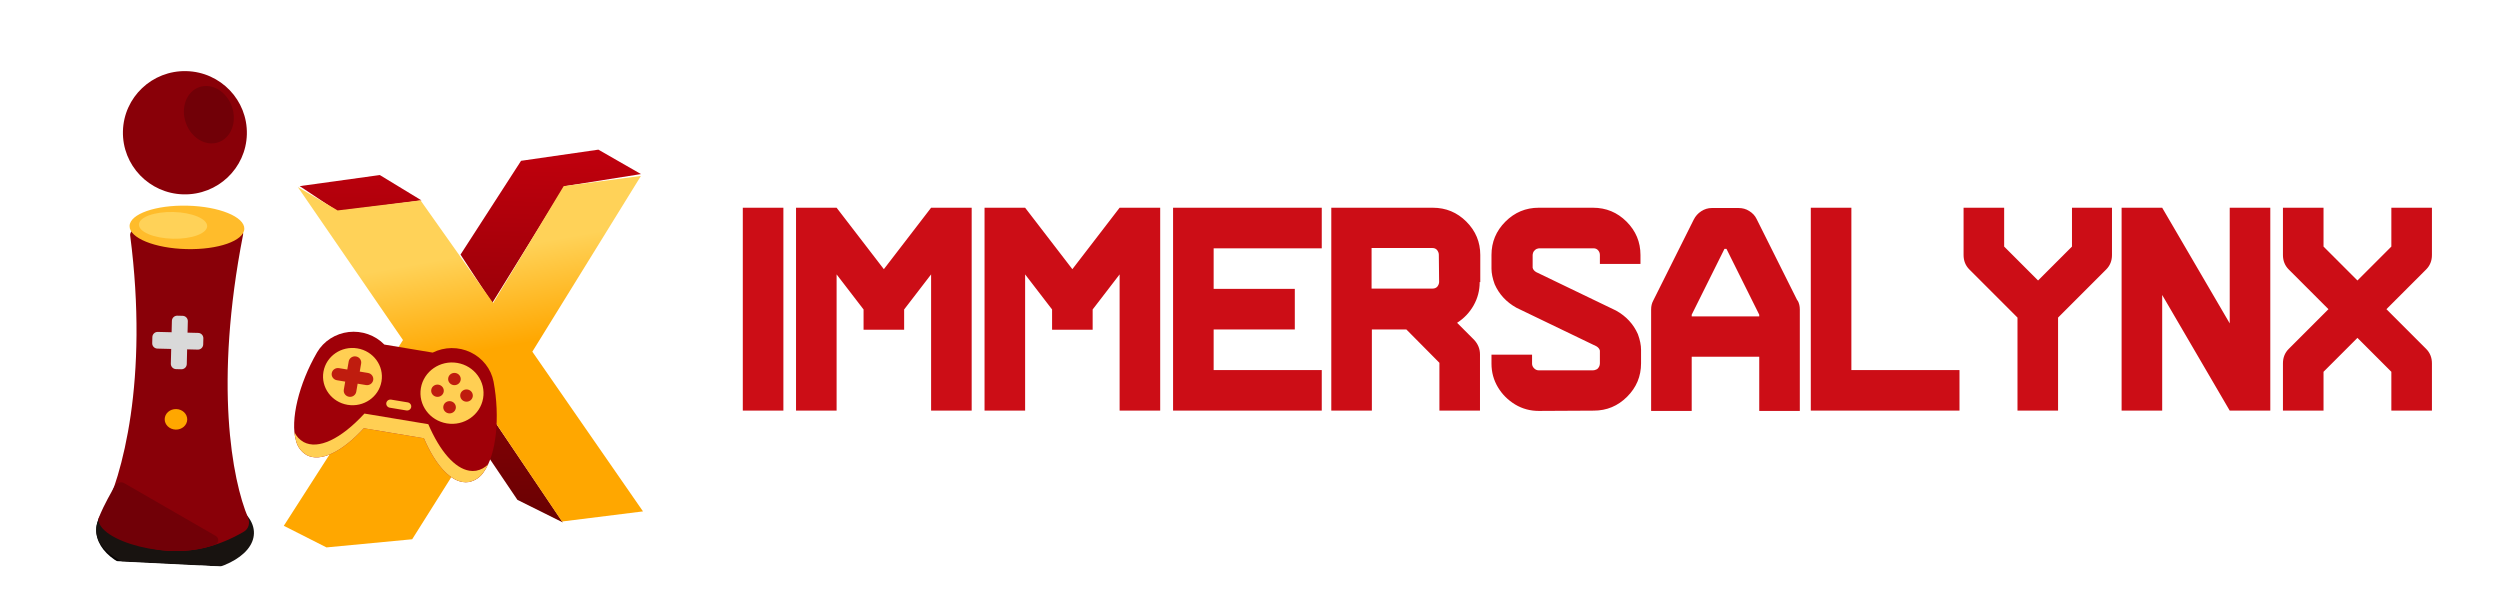 <svg width="207" height="49" viewBox="0 0 207 49" fill="none" xmlns="http://www.w3.org/2000/svg">
<g clip-path="url(#clip0_426_405)">
<g filter="url(#filter0_d_426_405)">
<path d="M13.245 44.451C16.207 44.525 18.646 43.027 18.694 41.106C18.741 39.185 16.378 37.567 13.416 37.494C10.454 37.42 8.014 38.918 7.967 40.839C7.919 42.76 10.282 44.377 13.245 44.451Z" fill="#060302"/>
<path d="M14.411 44.48C18.017 44.57 20.979 43.085 21.026 41.164C21.073 39.243 18.188 37.612 14.582 37.523C10.976 37.433 8.014 38.918 7.967 40.839C7.919 42.76 10.804 44.391 14.411 44.48Z" fill="#181310"/>
<path d="M20.204 41.015C15.245 43.941 10.803 42.282 8.695 40.726C8.357 40.476 8.297 40.014 8.488 39.642C10.103 36.489 12.332 28.468 10.779 16.505C10.726 16.099 11.256 15.788 11.622 15.977C13.206 16.797 15.992 17.39 19.481 15.922C19.819 15.779 20.197 16.073 20.127 16.431C17.712 28.788 19.218 36.742 20.54 39.869C20.717 40.286 20.595 40.784 20.204 41.015Z" fill="#890008"/>
<path d="M15.435 17.625C18.059 17.69 20.205 16.938 20.23 15.946C20.254 14.953 18.147 14.095 15.524 14.03C12.9 13.965 10.754 14.716 10.729 15.709C10.705 16.702 12.812 17.559 15.435 17.625Z" fill="#FFBC2B"/>
<path d="M14.3 16.766C15.86 16.805 17.137 16.341 17.152 15.73C17.167 15.12 15.915 14.593 14.355 14.554C12.795 14.515 11.518 14.979 11.503 15.59C11.488 16.201 12.74 16.727 14.3 16.766Z" fill="#FFD258"/>
<path d="M17.855 41.37L10.267 36.995C9.978 36.829 9.58 37.032 9.44 37.333C9.193 37.863 8.721 38.529 8.144 39.954C8.099 41.796 14.103 43.541 17.826 42.082C18.143 41.958 18.15 41.54 17.855 41.37Z" fill="#710007"/>
<path d="M14.548 32.571C15.063 32.584 15.491 32.213 15.502 31.744C15.514 31.274 15.105 30.883 14.59 30.87C14.075 30.857 13.648 31.228 13.636 31.697C13.625 32.167 14.033 32.558 14.548 32.571Z" fill="#FFA700"/>
<path d="M15.124 23.15L14.683 23.139C14.44 23.133 14.239 23.324 14.233 23.565L14.145 27.115C14.139 27.357 14.331 27.557 14.574 27.563L15.015 27.574C15.258 27.58 15.459 27.389 15.465 27.148L15.552 23.598C15.558 23.357 15.367 23.156 15.124 23.15Z" fill="#D9D9D9"/>
<path d="M12.615 24.908L12.603 25.417C12.597 25.658 12.789 25.858 13.031 25.864L16.375 25.948C16.618 25.954 16.819 25.763 16.825 25.522L16.838 25.013C16.844 24.772 16.652 24.571 16.409 24.565L13.065 24.482C12.823 24.476 12.621 24.667 12.615 24.908Z" fill="#D9D9D9"/>
<path d="M15.184 13.093C18.017 13.164 20.37 10.937 20.44 8.119C20.509 5.301 18.268 2.959 15.435 2.889C12.601 2.818 10.248 5.045 10.179 7.863C10.11 10.681 12.35 13.023 15.184 13.093Z" fill="#890008"/>
<path d="M18.068 8.787C19.127 8.433 19.639 7.121 19.211 5.857C18.784 4.592 17.578 3.854 16.519 4.208C15.46 4.562 14.948 5.874 15.376 7.138C15.803 8.402 17.009 9.14 18.068 8.787Z" fill="#710007"/>
</g>
<g filter="url(#filter1_d_426_405)">
<path d="M42.842 37.387L39.39 32.273L40.603 30.369L46.607 39.26L42.842 37.387Z" fill="url(#paint0_linear_426_405)"/>
<path d="M34.897 12.591L27.952 13.501L24.814 11.411L31.448 10.493L34.897 12.591Z" fill="url(#paint1_linear_426_405)"/>
<path d="M46.748 11.416L40.754 21.09L38.131 17.08L43.144 9.315L49.545 8.391L53.073 10.413L46.748 11.416Z" fill="url(#paint2_linear_426_405)"/>
<path d="M27.033 41.326L23.499 39.536L33.367 24.156L24.657 11.485L27.953 13.424L34.819 12.589L40.832 21.093L46.67 11.414L53.069 10.568L44.077 25.119L53.241 38.343L46.531 39.181L40.603 30.37L34.128 40.651L27.267 41.303L27.033 41.326Z" fill="url(#paint3_linear_426_405)"/>
</g>
<path d="M38.294 39.909C37.177 39.724 36.02 38.424 35.101 36.287L30.124 35.46C28.282 37.457 26.518 38.285 25.387 37.677C25.165 37.546 24.972 37.373 24.821 37.167C24.67 36.961 24.563 36.728 24.507 36.481C24.015 34.804 24.733 31.797 26.257 29.169C26.528 28.71 26.905 28.32 27.359 28.029C27.813 27.738 28.331 27.554 28.871 27.491C29.412 27.429 29.96 27.491 30.472 27.671C30.985 27.851 31.447 28.145 31.823 28.529L35.827 29.195C36.311 28.954 36.847 28.826 37.391 28.821C37.935 28.817 38.473 28.936 38.963 29.169C39.452 29.403 39.879 29.744 40.209 30.165C40.54 30.587 40.765 31.078 40.867 31.598C41.421 34.571 41.089 37.643 40.06 39.068C39.924 39.282 39.745 39.468 39.533 39.613C39.321 39.758 39.081 39.86 38.827 39.912C38.65 39.941 38.47 39.94 38.294 39.909Z" fill="#9F0008"/>
<path d="M39.421 38.976C39.234 39.006 39.042 39.005 38.855 38.973C37.668 38.776 36.44 37.395 35.462 35.123L30.174 34.244C28.218 36.366 26.343 37.248 25.141 36.602C24.802 36.412 24.535 36.123 24.377 35.776C24.398 36.015 24.441 36.252 24.507 36.484C24.563 36.731 24.67 36.964 24.821 37.169C24.973 37.374 25.165 37.547 25.387 37.678C26.518 38.286 28.282 37.458 30.124 35.46L35.101 36.288C36.02 38.425 37.177 39.724 38.294 39.91C38.47 39.94 38.65 39.941 38.827 39.912C39.081 39.86 39.321 39.759 39.533 39.613C39.745 39.468 39.924 39.282 40.06 39.068C40.2 38.87 40.321 38.66 40.421 38.441C40.155 38.719 39.805 38.906 39.421 38.976ZM33.646 33.985L32.272 33.757C32.181 33.742 32.1 33.692 32.046 33.618C31.993 33.545 31.971 33.454 31.986 33.366C32.002 33.277 32.053 33.198 32.128 33.146C32.203 33.094 32.297 33.074 32.388 33.089L33.761 33.317C33.852 33.332 33.933 33.382 33.987 33.456C34.041 33.529 34.062 33.62 34.047 33.708C34.031 33.797 33.98 33.876 33.905 33.928C33.83 33.98 33.737 34 33.646 33.985Z" fill="#FFCF53"/>
<path d="M36.993 35.057C38.415 35.294 39.762 34.364 40.001 32.981C40.24 31.598 39.281 30.285 37.859 30.049C36.437 29.812 35.09 30.742 34.85 32.125C34.611 33.508 35.57 34.821 36.993 35.057Z" fill="#FFCF53"/>
<path d="M28.78 33.519C30.108 33.74 31.365 32.872 31.588 31.581C31.811 30.291 30.916 29.065 29.589 28.845C28.261 28.624 27.004 29.491 26.781 30.782C26.558 32.073 27.453 33.298 28.78 33.519Z" fill="#FFCF53"/>
<path d="M37.541 31.885C37.826 31.932 38.095 31.747 38.143 31.47C38.191 31.193 37.999 30.931 37.715 30.883C37.43 30.836 37.161 31.022 37.113 31.299C37.065 31.575 37.257 31.838 37.541 31.885Z" fill="#BF1C0E"/>
<path d="M37.137 34.222C37.422 34.27 37.691 34.084 37.739 33.807C37.787 33.531 37.595 33.268 37.31 33.221C37.026 33.174 36.757 33.359 36.709 33.636C36.661 33.913 36.853 34.175 37.137 34.222Z" fill="#BF1C0E"/>
<path d="M38.541 33.253C38.825 33.3 39.095 33.115 39.143 32.838C39.191 32.561 38.999 32.299 38.714 32.252C38.43 32.204 38.16 32.39 38.113 32.667C38.065 32.943 38.257 33.206 38.541 33.253Z" fill="#BF1C0E"/>
<path d="M36.137 32.853C36.422 32.901 36.691 32.715 36.739 32.438C36.787 32.162 36.595 31.899 36.311 31.852C36.026 31.805 35.757 31.99 35.709 32.267C35.661 32.544 35.853 32.806 36.137 32.853Z" fill="#BF1C0E"/>
<path d="M30.473 30.881L29.787 30.767L29.902 30.099C29.925 29.967 29.893 29.83 29.812 29.72C29.732 29.61 29.61 29.536 29.474 29.513C29.337 29.49 29.197 29.521 29.084 29.599C28.971 29.677 28.895 29.795 28.872 29.928L28.756 30.596L28.07 30.482C27.933 30.459 27.793 30.49 27.68 30.568C27.567 30.646 27.491 30.764 27.468 30.897C27.445 31.03 27.477 31.166 27.558 31.276C27.638 31.386 27.76 31.461 27.896 31.483L28.583 31.598L28.468 32.265C28.445 32.398 28.477 32.535 28.557 32.645C28.638 32.755 28.76 32.829 28.896 32.852C29.033 32.874 29.173 32.844 29.286 32.766C29.399 32.688 29.475 32.569 29.498 32.437L29.613 31.769L30.3 31.883C30.437 31.906 30.577 31.875 30.69 31.797C30.802 31.719 30.879 31.601 30.902 31.468C30.925 31.335 30.892 31.199 30.812 31.089C30.732 30.979 30.61 30.904 30.473 30.881Z" fill="#BF1C0E"/>
</g>
<path d="M61.504 34V17.2H64.864V34H61.504ZM77.095 17.2H80.455V34H77.095V22.72L74.863 25.624V27.304H71.503V25.624L69.271 22.72V34H65.911V17.2H69.271L73.183 22.288L77.095 17.2ZM92.704 17.2H96.064V34H92.704V22.72L90.472 25.624V27.304H87.112V25.624L84.88 22.72V34H81.52V17.2H84.88L88.792 22.288L92.704 17.2ZM109.442 20.56H100.49V23.92H107.21V27.28H100.49V30.64H109.442V34H97.13V17.2H109.442V20.56ZM122.567 23.368L122.519 23.344C122.519 24.048 122.351 24.696 122.015 25.288C121.679 25.88 121.223 26.36 120.647 26.728L122.063 28.144C122.383 28.496 122.543 28.896 122.543 29.344V34H119.183V30.04L116.447 27.28H113.591V34H110.231V17.2H118.631C119.719 17.2 120.647 17.584 121.415 18.352C122.183 19.12 122.567 20.04 122.567 21.112V23.368ZM119.159 23.344L119.135 21.088C119.135 20.96 119.087 20.832 118.991 20.704C118.895 20.592 118.767 20.536 118.607 20.536H113.567V23.896H118.607C118.783 23.896 118.919 23.84 119.015 23.728C119.111 23.6 119.159 23.472 119.159 23.344ZM131.967 34L127.407 34.024C126.703 34.024 126.055 33.848 125.463 33.496C124.855 33.128 124.375 32.648 124.023 32.056C123.671 31.464 123.495 30.816 123.495 30.112V29.368H126.855V30.112C126.855 30.256 126.911 30.384 127.023 30.496C127.135 30.608 127.263 30.664 127.407 30.664H131.895C131.991 30.664 132.087 30.64 132.183 30.592C132.279 30.544 132.351 30.472 132.399 30.376C132.447 30.28 132.471 30.184 132.471 30.088V29.032C132.439 28.888 132.343 28.768 132.183 28.672L125.607 25.504L125.559 25.48C124.727 25.016 124.127 24.368 123.759 23.536C123.583 23.056 123.495 22.624 123.495 22.24V21.112C123.495 20.04 123.879 19.12 124.646 18.352C125.415 17.584 126.335 17.2 127.407 17.2H131.895C132.983 17.2 133.911 17.584 134.679 18.352C135.447 19.12 135.831 20.04 135.831 21.112V21.856H132.471V21.112C132.471 20.968 132.423 20.84 132.327 20.728C132.231 20.616 132.103 20.56 131.943 20.56H127.455C127.407 20.56 127.335 20.576 127.239 20.608C127.191 20.624 127.135 20.664 127.071 20.728C127.007 20.792 126.967 20.848 126.951 20.896C126.919 20.992 126.903 21.064 126.903 21.112V22.168C126.935 22.312 127.031 22.432 127.191 22.528L133.767 25.696L133.815 25.72C134.647 26.184 135.247 26.832 135.615 27.664C135.791 28.144 135.879 28.576 135.879 28.96V30.088C135.879 31.16 135.495 32.08 134.727 32.848C133.959 33.616 133.039 34 131.967 34ZM148.809 24.856L148.857 24.904C148.969 25.112 149.025 25.352 149.025 25.624V34.024H145.665V29.536H140.073V34.024H136.713V25.624C136.713 25.352 136.769 25.112 136.881 24.904L140.241 18.184C140.385 17.896 140.593 17.664 140.865 17.488C141.137 17.312 141.425 17.224 141.729 17.224H143.961C144.281 17.224 144.569 17.304 144.825 17.464C145.113 17.64 145.321 17.864 145.449 18.136L148.809 24.856ZM140.073 26.2H145.665V26.056L142.953 20.608H142.785L140.073 26.056V26.2ZM162.246 34H149.934V17.2H153.294V30.64H162.246V34ZM171.56 17.2H174.872V21.112C174.872 21.592 174.712 21.992 174.392 22.312L170.408 26.296V34H167.048V26.296L163.064 22.312C162.744 21.992 162.584 21.592 162.584 21.112V17.2H165.944V20.416L168.752 23.224L171.56 20.416V17.2ZM187.981 34H184.621L179.029 24.424V34H175.669V17.2H179.029L184.621 26.776V17.2H187.981V34ZM201.364 21.112C201.364 21.592 201.204 21.992 200.884 22.312L197.596 25.6L200.884 28.888C201.204 29.208 201.364 29.608 201.364 30.088V34H198.004V30.784L195.196 27.976L192.388 30.784V34H189.028V30.088C189.028 29.608 189.188 29.208 189.508 28.888L192.796 25.6L189.508 22.312C189.188 21.992 189.028 21.592 189.028 21.112V17.2H192.388V20.416L195.196 23.224L198.004 20.416V17.2H201.364V21.112Z" fill="#CC0D16"/>
<defs>
<filter id="filter0_d_426_405" x="0.866" y="-1.213" width="27.261" height="55.797" filterUnits="userSpaceOnUse" color-interpolation-filters="sRGB">
<feFlood flood-opacity="0" result="BackgroundImageFix"/>
<feColorMatrix in="SourceAlpha" type="matrix" values="0 0 0 0 0 0 0 0 0 0 0 0 0 0 0 0 0 0 127 0" result="hardAlpha"/>
<feOffset dy="3"/>
<feGaussianBlur stdDeviation="3.55"/>
<feComposite in2="hardAlpha" operator="out"/>
<feColorMatrix type="matrix" values="0 0 0 0 1 0 0 0 0 0.824 0 0 0 0 0.345 0 0 0 0.25 0"/>
<feBlend mode="normal" in2="BackgroundImageFix" result="effect1_dropShadow_426_405"/>
<feBlend mode="normal" in="SourceGraphic" in2="effect1_dropShadow_426_405" result="shape"/>
</filter>
<filter id="filter1_d_426_405" x="14.799" y="3.691" width="47.142" height="50.335" filterUnits="userSpaceOnUse" color-interpolation-filters="sRGB">
<feFlood flood-opacity="0" result="BackgroundImageFix"/>
<feColorMatrix in="SourceAlpha" type="matrix" values="0 0 0 0 0 0 0 0 0 0 0 0 0 0 0 0 0 0 127 0" result="hardAlpha"/>
<feOffset dy="4"/>
<feGaussianBlur stdDeviation="4.35"/>
<feComposite in2="hardAlpha" operator="out"/>
<feColorMatrix type="matrix" values="0 0 0 0 1 0 0 0 0 0.824 0 0 0 0 0.345 0 0 0 0.25 0"/>
<feBlend mode="normal" in2="BackgroundImageFix" result="effect1_dropShadow_426_405"/>
<feBlend mode="normal" in="SourceGraphic" in2="effect1_dropShadow_426_405" result="shape"/>
</filter>
<linearGradient id="paint0_linear_426_405" x1="39.012" y1="8.129" x2="38.242" y2="39.051" gradientUnits="userSpaceOnUse">
<stop stop-color="#C0000D"/>
<stop offset="1" stop-color="#690102"/>
</linearGradient>
<linearGradient id="paint1_linear_426_405" x1="39.012" y1="8.129" x2="38.242" y2="39.052" gradientUnits="userSpaceOnUse">
<stop stop-color="#C0000D"/>
<stop offset="1" stop-color="#690102"/>
</linearGradient>
<linearGradient id="paint2_linear_426_405" x1="39.012" y1="8.129" x2="38.242" y2="39.051" gradientUnits="userSpaceOnUse">
<stop stop-color="#C0000D"/>
<stop offset="1" stop-color="#690102"/>
</linearGradient>
<linearGradient id="paint3_linear_426_405" x1="34.221" y1="17.912" x2="39.628" y2="48.075" gradientUnits="userSpaceOnUse">
<stop stop-color="#FFD258"/>
<stop offset="0.262" stop-color="#FFA700"/>
</linearGradient>
<clipPath id="clip0_426_405">
<rect width="47.254" height="46.023" fill="white" transform="translate(8.846 0.361) rotate(2.834)"/>
</clipPath>
</defs>
</svg>
